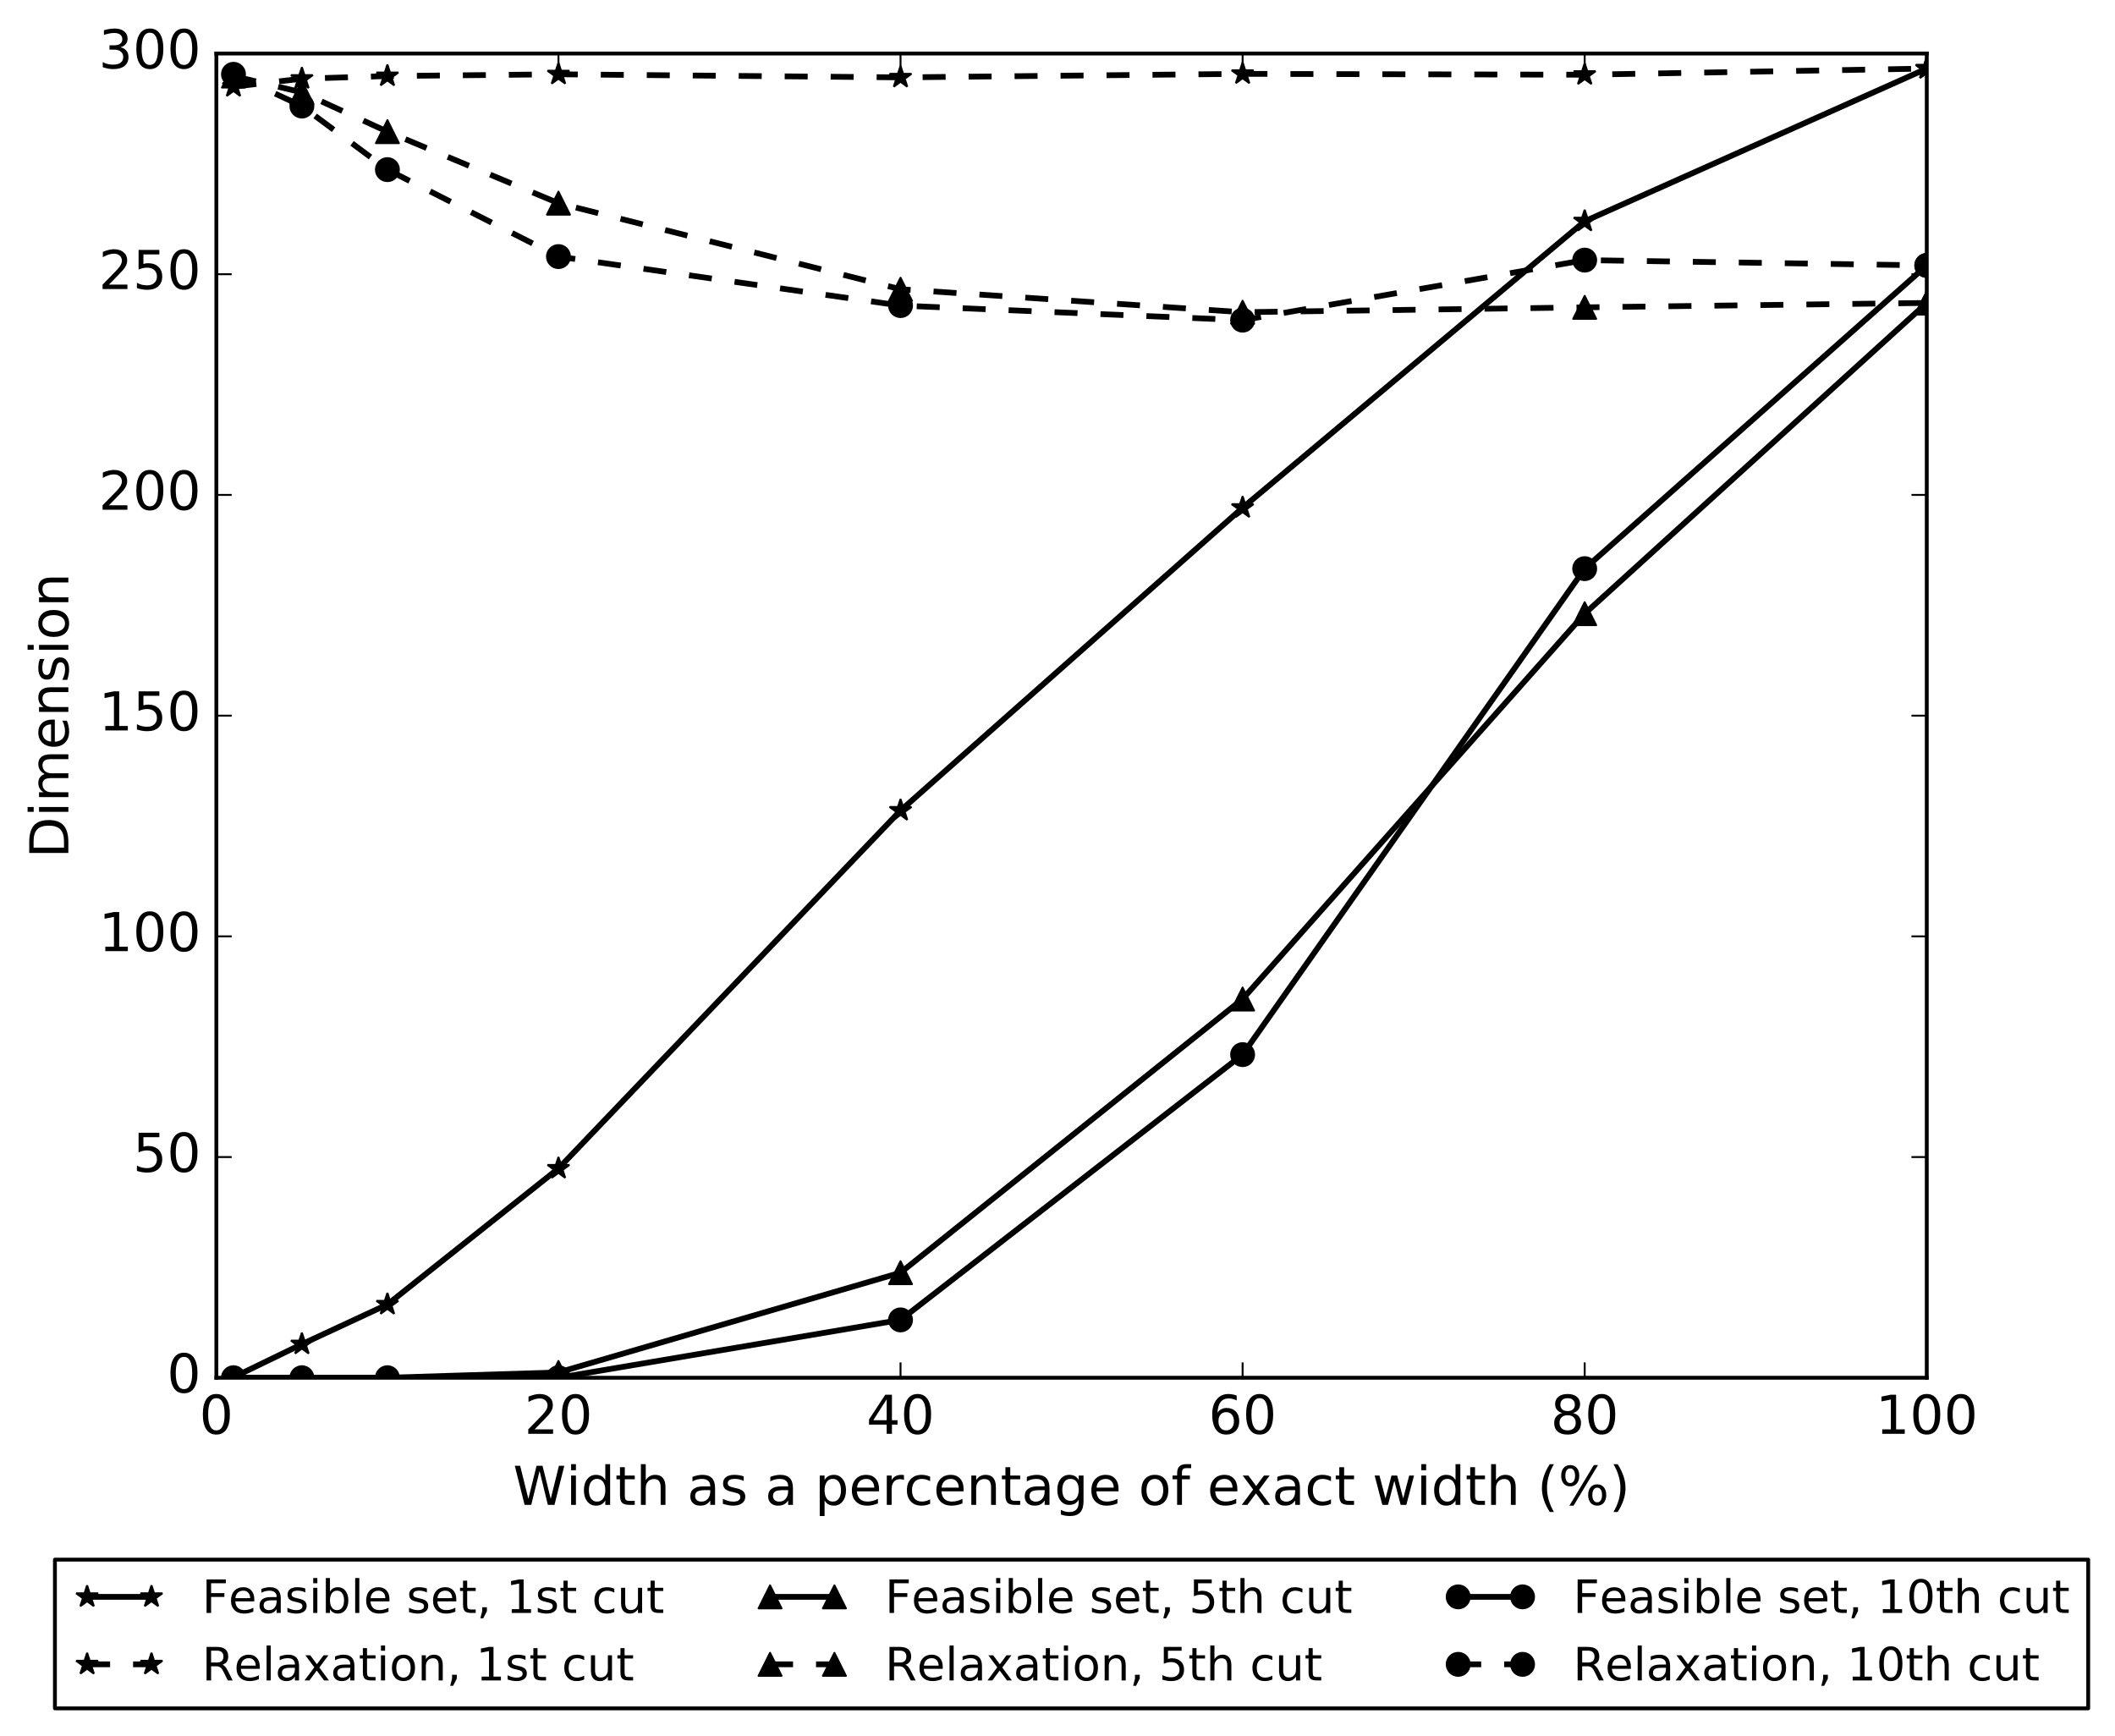 <?xml version="1.0" encoding="utf-8" standalone="no"?>
<!DOCTYPE svg PUBLIC "-//W3C//DTD SVG 1.1//EN"
  "http://www.w3.org/Graphics/SVG/1.1/DTD/svg11.dtd">
<!-- Created with matplotlib (http://matplotlib.org/) -->
<svg height="453pt" version="1.1" viewBox="0 0 552 453" width="552pt" xmlns="http://www.w3.org/2000/svg" xmlns:xlink="http://www.w3.org/1999/xlink">
 <defs>
  <style type="text/css">
*{stroke-linecap:butt;stroke-linejoin:round;stroke-miterlimit:100000;}
  </style>
 </defs>
 <g id="figure_1">
  <g id="patch_1">
   <path d="M 0 453.097 
L 552.259 453.097 
L 552.259 -0 
L 0 -0 
z
" style="fill:#ffffff;"/>
  </g>
  <g id="axes_1">
   <g id="patch_2">
    <path d="M 56.472 359.575 
L 502.872 359.575 
L 502.872 13.975 
L 56.472 13.975 
z
" style="fill:#ffffff;"/>
   </g>
   <g id="line2d_1">
    <path clip-path="url(#pe52845855a)" d="M 60.936 359.459 
L 78.792 350.819 
L 101.112 340.451 
L 145.752 304.97 
L 235.032 211.543 
L 324.312 132.515 
L 413.592 57.751 
L 502.872 17.891 
" style="fill:none;stroke:#000000;stroke-linecap:round;stroke-width:1.5;"/>
    <defs>
     <path d="M 0 -3 
L -0.674 -0.927 
L -2.853 -0.927 
L -1.09 0.354 
L -1.763 2.427 
L -0 1.146 
L 1.763 2.427 
L 1.09 0.354 
L 2.853 -0.927 
L 0.674 -0.927 
z
" id="mef034a9968" style="stroke:#000000;stroke-linejoin:bevel;stroke-width:0.5;"/>
    </defs>
    <g clip-path="url(#pe52845855a)">
     <use style="stroke:#000000;stroke-linejoin:bevel;stroke-width:0.5;" x="60.936" xlink:href="#mef034a9968" y="359.459"/>
     <use style="stroke:#000000;stroke-linejoin:bevel;stroke-width:0.5;" x="78.792" xlink:href="#mef034a9968" y="350.819"/>
     <use style="stroke:#000000;stroke-linejoin:bevel;stroke-width:0.5;" x="101.112" xlink:href="#mef034a9968" y="340.451"/>
     <use style="stroke:#000000;stroke-linejoin:bevel;stroke-width:0.5;" x="145.752" xlink:href="#mef034a9968" y="304.97"/>
     <use style="stroke:#000000;stroke-linejoin:bevel;stroke-width:0.5;" x="235.032" xlink:href="#mef034a9968" y="211.543"/>
     <use style="stroke:#000000;stroke-linejoin:bevel;stroke-width:0.5;" x="324.312" xlink:href="#mef034a9968" y="132.515"/>
     <use style="stroke:#000000;stroke-linejoin:bevel;stroke-width:0.5;" x="413.592" xlink:href="#mef034a9968" y="57.751"/>
     <use style="stroke:#000000;stroke-linejoin:bevel;stroke-width:0.5;" x="502.872" xlink:href="#mef034a9968" y="17.891"/>
    </g>
   </g>
   <g id="line2d_2">
    <path clip-path="url(#pe52845855a)" d="M 60.936 22.615 
L 78.792 20.541 
L 101.112 19.85 
L 145.752 19.389 
L 235.032 20.195 
L 324.312 19.274 
L 413.592 19.504 
L 502.872 17.891 
" style="fill:none;stroke:#000000;stroke-dasharray:6,6;stroke-dashoffset:0.0;stroke-width:1.5;"/>
    <g clip-path="url(#pe52845855a)">
     <use style="stroke:#000000;stroke-linejoin:bevel;stroke-width:0.5;" x="60.936" xlink:href="#mef034a9968" y="22.615"/>
     <use style="stroke:#000000;stroke-linejoin:bevel;stroke-width:0.5;" x="78.792" xlink:href="#mef034a9968" y="20.541"/>
     <use style="stroke:#000000;stroke-linejoin:bevel;stroke-width:0.5;" x="101.112" xlink:href="#mef034a9968" y="19.85"/>
     <use style="stroke:#000000;stroke-linejoin:bevel;stroke-width:0.5;" x="145.752" xlink:href="#mef034a9968" y="19.389"/>
     <use style="stroke:#000000;stroke-linejoin:bevel;stroke-width:0.5;" x="235.032" xlink:href="#mef034a9968" y="20.195"/>
     <use style="stroke:#000000;stroke-linejoin:bevel;stroke-width:0.5;" x="324.312" xlink:href="#mef034a9968" y="19.274"/>
     <use style="stroke:#000000;stroke-linejoin:bevel;stroke-width:0.5;" x="413.592" xlink:href="#mef034a9968" y="19.504"/>
     <use style="stroke:#000000;stroke-linejoin:bevel;stroke-width:0.5;" x="502.872" xlink:href="#mef034a9968" y="17.891"/>
    </g>
   </g>
   <g id="line2d_3">
    <path clip-path="url(#pe52845855a)" d="M 60.936 359.575 
L 78.792 359.575 
L 101.112 359.575 
L 145.752 358.192 
L 235.032 332.157 
L 324.312 260.733 
L 413.592 160.163 
L 502.872 79.063 
" style="fill:none;stroke:#000000;stroke-linecap:round;stroke-width:1.5;"/>
    <defs>
     <path d="M 0 -3 
L -3 3 
L 3 3 
z
" id="ma0a9ae5c9a" style="stroke:#000000;stroke-linejoin:miter;stroke-width:0.5;"/>
    </defs>
    <g clip-path="url(#pe52845855a)">
     <use style="stroke:#000000;stroke-linejoin:miter;stroke-width:0.5;" x="60.936" xlink:href="#ma0a9ae5c9a" y="359.575"/>
     <use style="stroke:#000000;stroke-linejoin:miter;stroke-width:0.5;" x="78.792" xlink:href="#ma0a9ae5c9a" y="359.575"/>
     <use style="stroke:#000000;stroke-linejoin:miter;stroke-width:0.5;" x="101.112" xlink:href="#ma0a9ae5c9a" y="359.575"/>
     <use style="stroke:#000000;stroke-linejoin:miter;stroke-width:0.5;" x="145.752" xlink:href="#ma0a9ae5c9a" y="358.192"/>
     <use style="stroke:#000000;stroke-linejoin:miter;stroke-width:0.5;" x="235.032" xlink:href="#ma0a9ae5c9a" y="332.157"/>
     <use style="stroke:#000000;stroke-linejoin:miter;stroke-width:0.5;" x="324.312" xlink:href="#ma0a9ae5c9a" y="260.733"/>
     <use style="stroke:#000000;stroke-linejoin:miter;stroke-width:0.5;" x="413.592" xlink:href="#ma0a9ae5c9a" y="160.163"/>
     <use style="stroke:#000000;stroke-linejoin:miter;stroke-width:0.5;" x="502.872" xlink:href="#ma0a9ae5c9a" y="79.063"/>
    </g>
   </g>
   <g id="line2d_4">
    <path clip-path="url(#pe52845855a)" d="M 60.936 19.85 
L 78.792 24.112 
L 101.112 34.365 
L 145.752 53.027 
L 235.032 75.491 
L 324.312 81.482 
L 413.592 80.215 
L 502.872 79.063 
" style="fill:none;stroke:#000000;stroke-dasharray:6,6;stroke-dashoffset:0.0;stroke-width:1.5;"/>
    <g clip-path="url(#pe52845855a)">
     <use style="stroke:#000000;stroke-linejoin:miter;stroke-width:0.5;" x="60.936" xlink:href="#ma0a9ae5c9a" y="19.85"/>
     <use style="stroke:#000000;stroke-linejoin:miter;stroke-width:0.5;" x="78.792" xlink:href="#ma0a9ae5c9a" y="24.112"/>
     <use style="stroke:#000000;stroke-linejoin:miter;stroke-width:0.5;" x="101.112" xlink:href="#ma0a9ae5c9a" y="34.365"/>
     <use style="stroke:#000000;stroke-linejoin:miter;stroke-width:0.5;" x="145.752" xlink:href="#ma0a9ae5c9a" y="53.027"/>
     <use style="stroke:#000000;stroke-linejoin:miter;stroke-width:0.5;" x="235.032" xlink:href="#ma0a9ae5c9a" y="75.491"/>
     <use style="stroke:#000000;stroke-linejoin:miter;stroke-width:0.5;" x="324.312" xlink:href="#ma0a9ae5c9a" y="81.482"/>
     <use style="stroke:#000000;stroke-linejoin:miter;stroke-width:0.5;" x="413.592" xlink:href="#ma0a9ae5c9a" y="80.215"/>
     <use style="stroke:#000000;stroke-linejoin:miter;stroke-width:0.5;" x="502.872" xlink:href="#ma0a9ae5c9a" y="79.063"/>
    </g>
   </g>
   <g id="line2d_5">
    <path clip-path="url(#pe52845855a)" d="M 60.936 359.575 
L 78.792 359.575 
L 101.112 359.575 
L 145.752 359.575 
L 235.032 344.483 
L 324.312 275.248 
L 413.592 148.413 
L 502.872 69.271 
" style="fill:none;stroke:#000000;stroke-linecap:round;stroke-width:1.5;"/>
    <defs>
     <path d="M 0 3 
C 0.796 3 1.559 2.684 2.121 2.121 
C 2.684 1.559 3 0.796 3 0 
C 3 -0.796 2.684 -1.559 2.121 -2.121 
C 1.559 -2.684 0.796 -3 0 -3 
C -0.796 -3 -1.559 -2.684 -2.121 -2.121 
C -2.684 -1.559 -3 -0.796 -3 0 
C -3 0.796 -2.684 1.559 -2.121 2.121 
C -1.559 2.684 -0.796 3 0 3 
z
" id="m8a1b9ef355" style="stroke:#000000;stroke-width:0.5;"/>
    </defs>
    <g clip-path="url(#pe52845855a)">
     <use style="stroke:#000000;stroke-width:0.5;" x="60.936" xlink:href="#m8a1b9ef355" y="359.575"/>
     <use style="stroke:#000000;stroke-width:0.5;" x="78.792" xlink:href="#m8a1b9ef355" y="359.575"/>
     <use style="stroke:#000000;stroke-width:0.5;" x="101.112" xlink:href="#m8a1b9ef355" y="359.575"/>
     <use style="stroke:#000000;stroke-width:0.5;" x="145.752" xlink:href="#m8a1b9ef355" y="359.575"/>
     <use style="stroke:#000000;stroke-width:0.5;" x="235.032" xlink:href="#m8a1b9ef355" y="344.483"/>
     <use style="stroke:#000000;stroke-width:0.5;" x="324.312" xlink:href="#m8a1b9ef355" y="275.248"/>
     <use style="stroke:#000000;stroke-width:0.5;" x="413.592" xlink:href="#m8a1b9ef355" y="148.413"/>
     <use style="stroke:#000000;stroke-width:0.5;" x="502.872" xlink:href="#m8a1b9ef355" y="69.271"/>
    </g>
   </g>
   <g id="line2d_6">
    <path clip-path="url(#pe52845855a)" d="M 60.936 19.389 
L 78.792 27.683 
L 101.112 44.272 
L 145.752 66.967 
L 235.032 79.754 
L 324.312 83.555 
L 413.592 67.888 
L 502.872 69.271 
" style="fill:none;stroke:#000000;stroke-dasharray:6,6;stroke-dashoffset:0.0;stroke-width:1.5;"/>
    <g clip-path="url(#pe52845855a)">
     <use style="stroke:#000000;stroke-width:0.5;" x="60.936" xlink:href="#m8a1b9ef355" y="19.389"/>
     <use style="stroke:#000000;stroke-width:0.5;" x="78.792" xlink:href="#m8a1b9ef355" y="27.683"/>
     <use style="stroke:#000000;stroke-width:0.5;" x="101.112" xlink:href="#m8a1b9ef355" y="44.272"/>
     <use style="stroke:#000000;stroke-width:0.5;" x="145.752" xlink:href="#m8a1b9ef355" y="66.967"/>
     <use style="stroke:#000000;stroke-width:0.5;" x="235.032" xlink:href="#m8a1b9ef355" y="79.754"/>
     <use style="stroke:#000000;stroke-width:0.5;" x="324.312" xlink:href="#m8a1b9ef355" y="83.555"/>
     <use style="stroke:#000000;stroke-width:0.5;" x="413.592" xlink:href="#m8a1b9ef355" y="67.888"/>
     <use style="stroke:#000000;stroke-width:0.5;" x="502.872" xlink:href="#m8a1b9ef355" y="69.271"/>
    </g>
   </g>
   <g id="patch_3">
    <path d="M 56.472 13.975 
L 502.872 13.975 
" style="fill:none;stroke:#000000;stroke-linecap:square;stroke-linejoin:miter;"/>
   </g>
   <g id="patch_4">
    <path d="M 502.872 359.575 
L 502.872 13.975 
" style="fill:none;stroke:#000000;stroke-linecap:square;stroke-linejoin:miter;"/>
   </g>
   <g id="patch_5">
    <path d="M 56.472 359.575 
L 502.872 359.575 
" style="fill:none;stroke:#000000;stroke-linecap:square;stroke-linejoin:miter;"/>
   </g>
   <g id="patch_6">
    <path d="M 56.472 359.575 
L 56.472 13.975 
" style="fill:none;stroke:#000000;stroke-linecap:square;stroke-linejoin:miter;"/>
   </g>
   <g id="matplotlib.axis_1">
    <g id="xtick_1">
     <g id="line2d_7">
      <defs>
       <path d="M 0 0 
L 0 -4 
" id="m463378420c" style="stroke:#000000;stroke-width:0.5;"/>
      </defs>
      <g>
       <use style="stroke:#000000;stroke-width:0.5;" x="56.472" xlink:href="#m463378420c" y="359.575"/>
      </g>
     </g>
     <g id="line2d_8">
      <defs>
       <path d="M 0 0 
L 0 4 
" id="m224bbdd652" style="stroke:#000000;stroke-width:0.5;"/>
      </defs>
      <g>
       <use style="stroke:#000000;stroke-width:0.5;" x="56.472" xlink:href="#m224bbdd652" y="13.975"/>
      </g>
     </g>
     <g id="text_1">
      <!-- 0 -->
      <defs>
       <path d="M 31.781 66.406 
Q 24.172 66.406 20.328 58.906 
Q 16.5 51.422 16.5 36.375 
Q 16.5 21.391 20.328 13.891 
Q 24.172 6.391 31.781 6.391 
Q 39.453 6.391 43.281 13.891 
Q 47.125 21.391 47.125 36.375 
Q 47.125 51.422 43.281 58.906 
Q 39.453 66.406 31.781 66.406 
M 31.781 74.219 
Q 44.047 74.219 50.516 64.516 
Q 56.984 54.828 56.984 36.375 
Q 56.984 17.969 50.516 8.266 
Q 44.047 -1.422 31.781 -1.422 
Q 19.531 -1.422 13.062 8.266 
Q 6.594 17.969 6.594 36.375 
Q 6.594 54.828 13.062 64.516 
Q 19.531 74.219 31.781 74.219 
" id="BitstreamVeraSans-Roman-30"/>
      </defs>
      <g transform="translate(52.018 374.212)scale(0.14 -0.14)">
       <use xlink:href="#BitstreamVeraSans-Roman-30"/>
      </g>
     </g>
    </g>
    <g id="xtick_2">
     <g id="line2d_9">
      <g>
       <use style="stroke:#000000;stroke-width:0.5;" x="145.752" xlink:href="#m463378420c" y="359.575"/>
      </g>
     </g>
     <g id="line2d_10">
      <g>
       <use style="stroke:#000000;stroke-width:0.5;" x="145.752" xlink:href="#m224bbdd652" y="13.975"/>
      </g>
     </g>
     <g id="text_2">
      <!-- 20 -->
      <defs>
       <path d="M 19.188 8.297 
L 53.609 8.297 
L 53.609 0 
L 7.328 0 
L 7.328 8.297 
Q 12.938 14.109 22.625 23.891 
Q 32.328 33.688 34.812 36.531 
Q 39.547 41.844 41.422 45.531 
Q 43.312 49.219 43.312 52.781 
Q 43.312 58.594 39.234 62.25 
Q 35.156 65.922 28.609 65.922 
Q 23.969 65.922 18.812 64.312 
Q 13.672 62.703 7.812 59.422 
L 7.812 69.391 
Q 13.766 71.781 18.938 73 
Q 24.125 74.219 28.422 74.219 
Q 39.75 74.219 46.484 68.547 
Q 53.219 62.891 53.219 53.422 
Q 53.219 48.922 51.531 44.891 
Q 49.859 40.875 45.406 35.406 
Q 44.188 33.984 37.641 27.219 
Q 31.109 20.453 19.188 8.297 
" id="BitstreamVeraSans-Roman-32"/>
      </defs>
      <g transform="translate(136.844 374.212)scale(0.14 -0.14)">
       <use xlink:href="#BitstreamVeraSans-Roman-32"/>
       <use x="63.623" xlink:href="#BitstreamVeraSans-Roman-30"/>
      </g>
     </g>
    </g>
    <g id="xtick_3">
     <g id="line2d_11">
      <g>
       <use style="stroke:#000000;stroke-width:0.5;" x="235.032" xlink:href="#m463378420c" y="359.575"/>
      </g>
     </g>
     <g id="line2d_12">
      <g>
       <use style="stroke:#000000;stroke-width:0.5;" x="235.032" xlink:href="#m224bbdd652" y="13.975"/>
      </g>
     </g>
     <g id="text_3">
      <!-- 40 -->
      <defs>
       <path d="M 37.797 64.312 
L 12.891 25.391 
L 37.797 25.391 
z
M 35.203 72.906 
L 47.609 72.906 
L 47.609 25.391 
L 58.016 25.391 
L 58.016 17.188 
L 47.609 17.188 
L 47.609 0 
L 37.797 0 
L 37.797 17.188 
L 4.891 17.188 
L 4.891 26.703 
z
" id="BitstreamVeraSans-Roman-34"/>
      </defs>
      <g transform="translate(226.124 374.212)scale(0.14 -0.14)">
       <use xlink:href="#BitstreamVeraSans-Roman-34"/>
       <use x="63.623" xlink:href="#BitstreamVeraSans-Roman-30"/>
      </g>
     </g>
    </g>
    <g id="xtick_4">
     <g id="line2d_13">
      <g>
       <use style="stroke:#000000;stroke-width:0.5;" x="324.312" xlink:href="#m463378420c" y="359.575"/>
      </g>
     </g>
     <g id="line2d_14">
      <g>
       <use style="stroke:#000000;stroke-width:0.5;" x="324.312" xlink:href="#m224bbdd652" y="13.975"/>
      </g>
     </g>
     <g id="text_4">
      <!-- 60 -->
      <defs>
       <path d="M 33.016 40.375 
Q 26.375 40.375 22.484 35.828 
Q 18.609 31.297 18.609 23.391 
Q 18.609 15.531 22.484 10.953 
Q 26.375 6.391 33.016 6.391 
Q 39.656 6.391 43.531 10.953 
Q 47.406 15.531 47.406 23.391 
Q 47.406 31.297 43.531 35.828 
Q 39.656 40.375 33.016 40.375 
M 52.594 71.297 
L 52.594 62.312 
Q 48.875 64.062 45.094 64.984 
Q 41.312 65.922 37.594 65.922 
Q 27.828 65.922 22.672 59.328 
Q 17.531 52.734 16.797 39.406 
Q 19.672 43.656 24.016 45.922 
Q 28.375 48.188 33.594 48.188 
Q 44.578 48.188 50.953 41.516 
Q 57.328 34.859 57.328 23.391 
Q 57.328 12.156 50.688 5.359 
Q 44.047 -1.422 33.016 -1.422 
Q 20.359 -1.422 13.672 8.266 
Q 6.984 17.969 6.984 36.375 
Q 6.984 53.656 15.188 63.938 
Q 23.391 74.219 37.203 74.219 
Q 40.922 74.219 44.703 73.484 
Q 48.484 72.75 52.594 71.297 
" id="BitstreamVeraSans-Roman-36"/>
      </defs>
      <g transform="translate(315.404 374.212)scale(0.14 -0.14)">
       <use xlink:href="#BitstreamVeraSans-Roman-36"/>
       <use x="63.623" xlink:href="#BitstreamVeraSans-Roman-30"/>
      </g>
     </g>
    </g>
    <g id="xtick_5">
     <g id="line2d_15">
      <g>
       <use style="stroke:#000000;stroke-width:0.5;" x="413.592" xlink:href="#m463378420c" y="359.575"/>
      </g>
     </g>
     <g id="line2d_16">
      <g>
       <use style="stroke:#000000;stroke-width:0.5;" x="413.592" xlink:href="#m224bbdd652" y="13.975"/>
      </g>
     </g>
     <g id="text_5">
      <!-- 80 -->
      <defs>
       <path d="M 31.781 34.625 
Q 24.75 34.625 20.719 30.859 
Q 16.703 27.094 16.703 20.516 
Q 16.703 13.922 20.719 10.156 
Q 24.75 6.391 31.781 6.391 
Q 38.812 6.391 42.859 10.172 
Q 46.922 13.969 46.922 20.516 
Q 46.922 27.094 42.891 30.859 
Q 38.875 34.625 31.781 34.625 
M 21.922 38.812 
Q 15.578 40.375 12.031 44.719 
Q 8.5 49.078 8.5 55.328 
Q 8.5 64.062 14.719 69.141 
Q 20.953 74.219 31.781 74.219 
Q 42.672 74.219 48.875 69.141 
Q 55.078 64.062 55.078 55.328 
Q 55.078 49.078 51.531 44.719 
Q 48 40.375 41.703 38.812 
Q 48.828 37.156 52.797 32.312 
Q 56.781 27.484 56.781 20.516 
Q 56.781 9.906 50.312 4.234 
Q 43.844 -1.422 31.781 -1.422 
Q 19.734 -1.422 13.25 4.234 
Q 6.781 9.906 6.781 20.516 
Q 6.781 27.484 10.781 32.312 
Q 14.797 37.156 21.922 38.812 
M 18.312 54.391 
Q 18.312 48.734 21.844 45.562 
Q 25.391 42.391 31.781 42.391 
Q 38.141 42.391 41.719 45.562 
Q 45.312 48.734 45.312 54.391 
Q 45.312 60.062 41.719 63.234 
Q 38.141 66.406 31.781 66.406 
Q 25.391 66.406 21.844 63.234 
Q 18.312 60.062 18.312 54.391 
" id="BitstreamVeraSans-Roman-38"/>
      </defs>
      <g transform="translate(404.684 374.212)scale(0.14 -0.14)">
       <use xlink:href="#BitstreamVeraSans-Roman-38"/>
       <use x="63.623" xlink:href="#BitstreamVeraSans-Roman-30"/>
      </g>
     </g>
    </g>
    <g id="xtick_6">
     <g id="line2d_17">
      <g>
       <use style="stroke:#000000;stroke-width:0.5;" x="502.872" xlink:href="#m463378420c" y="359.575"/>
      </g>
     </g>
     <g id="line2d_18">
      <g>
       <use style="stroke:#000000;stroke-width:0.5;" x="502.872" xlink:href="#m224bbdd652" y="13.975"/>
      </g>
     </g>
     <g id="text_6">
      <!-- 100 -->
      <defs>
       <path d="M 12.406 8.297 
L 28.516 8.297 
L 28.516 63.922 
L 10.984 60.406 
L 10.984 69.391 
L 28.422 72.906 
L 38.281 72.906 
L 38.281 8.297 
L 54.391 8.297 
L 54.391 0 
L 12.406 0 
z
" id="BitstreamVeraSans-Roman-31"/>
      </defs>
      <g transform="translate(489.511 374.212)scale(0.14 -0.14)">
       <use xlink:href="#BitstreamVeraSans-Roman-31"/>
       <use x="63.623" xlink:href="#BitstreamVeraSans-Roman-30"/>
       <use x="127.246" xlink:href="#BitstreamVeraSans-Roman-30"/>
      </g>
     </g>
    </g>
    <g id="text_7">
     <!-- Width as a percentage of exact width (%) -->
     <defs>
      <path id="BitstreamVeraSans-Roman-20"/>
      <path d="M 72.703 32.078 
Q 68.453 32.078 66.031 28.469 
Q 63.625 24.859 63.625 18.406 
Q 63.625 12.062 66.031 8.422 
Q 68.453 4.781 72.703 4.781 
Q 76.859 4.781 79.266 8.422 
Q 81.688 12.062 81.688 18.406 
Q 81.688 24.812 79.266 28.438 
Q 76.859 32.078 72.703 32.078 
M 72.703 38.281 
Q 80.422 38.281 84.953 32.906 
Q 89.5 27.547 89.5 18.406 
Q 89.5 9.281 84.938 3.922 
Q 80.375 -1.422 72.703 -1.422 
Q 64.891 -1.422 60.344 3.922 
Q 55.812 9.281 55.812 18.406 
Q 55.812 27.594 60.375 32.938 
Q 64.938 38.281 72.703 38.281 
M 22.312 68.016 
Q 18.109 68.016 15.688 64.375 
Q 13.281 60.75 13.281 54.391 
Q 13.281 47.953 15.672 44.328 
Q 18.062 40.719 22.312 40.719 
Q 26.562 40.719 28.969 44.328 
Q 31.391 47.953 31.391 54.391 
Q 31.391 60.688 28.953 64.344 
Q 26.516 68.016 22.312 68.016 
M 66.406 74.219 
L 74.219 74.219 
L 28.609 -1.422 
L 20.797 -1.422 
z
M 22.312 74.219 
Q 30.031 74.219 34.609 68.875 
Q 39.203 63.531 39.203 54.391 
Q 39.203 45.172 34.641 39.844 
Q 30.078 34.516 22.312 34.516 
Q 14.547 34.516 10.031 39.859 
Q 5.516 45.219 5.516 54.391 
Q 5.516 63.484 10.047 68.844 
Q 14.594 74.219 22.312 74.219 
" id="BitstreamVeraSans-Roman-25"/>
      <path d="M 54.891 54.688 
L 35.109 28.078 
L 55.906 0 
L 45.312 0 
L 29.391 21.484 
L 13.484 0 
L 2.875 0 
L 24.125 28.609 
L 4.688 54.688 
L 15.281 54.688 
L 29.781 35.203 
L 44.281 54.688 
z
" id="BitstreamVeraSans-Roman-78"/>
      <path d="M 54.891 33.016 
L 54.891 0 
L 45.906 0 
L 45.906 32.719 
Q 45.906 40.484 42.875 44.328 
Q 39.844 48.188 33.797 48.188 
Q 26.516 48.188 22.312 43.547 
Q 18.109 38.922 18.109 30.906 
L 18.109 0 
L 9.078 0 
L 9.078 54.688 
L 18.109 54.688 
L 18.109 46.188 
Q 21.344 51.125 25.703 53.562 
Q 30.078 56 35.797 56 
Q 45.219 56 50.047 50.172 
Q 54.891 44.344 54.891 33.016 
" id="BitstreamVeraSans-Roman-6e"/>
      <path d="M 41.109 46.297 
Q 39.594 47.172 37.812 47.578 
Q 36.031 48 33.891 48 
Q 26.266 48 22.188 43.047 
Q 18.109 38.094 18.109 28.812 
L 18.109 0 
L 9.078 0 
L 9.078 54.688 
L 18.109 54.688 
L 18.109 46.188 
Q 20.953 51.172 25.484 53.578 
Q 30.031 56 36.531 56 
Q 37.453 56 38.578 55.875 
Q 39.703 55.766 41.062 55.516 
z
" id="BitstreamVeraSans-Roman-72"/>
      <path d="M 30.609 48.391 
Q 23.391 48.391 19.188 42.75 
Q 14.984 37.109 14.984 27.297 
Q 14.984 17.484 19.156 11.844 
Q 23.344 6.203 30.609 6.203 
Q 37.797 6.203 41.984 11.859 
Q 46.188 17.531 46.188 27.297 
Q 46.188 37.016 41.984 42.703 
Q 37.797 48.391 30.609 48.391 
M 30.609 56 
Q 42.328 56 49.016 48.375 
Q 55.719 40.766 55.719 27.297 
Q 55.719 13.875 49.016 6.219 
Q 42.328 -1.422 30.609 -1.422 
Q 18.844 -1.422 12.172 6.219 
Q 5.516 13.875 5.516 27.297 
Q 5.516 40.766 12.172 48.375 
Q 18.844 56 30.609 56 
" id="BitstreamVeraSans-Roman-6f"/>
      <path d="M 31 75.875 
Q 24.469 64.656 21.281 53.656 
Q 18.109 42.672 18.109 31.391 
Q 18.109 20.125 21.312 9.062 
Q 24.516 -2 31 -13.188 
L 23.188 -13.188 
Q 15.875 -1.703 12.234 9.375 
Q 8.594 20.453 8.594 31.391 
Q 8.594 42.281 12.203 53.312 
Q 15.828 64.359 23.188 75.875 
z
" id="BitstreamVeraSans-Roman-28"/>
      <path d="M 4.203 54.688 
L 13.188 54.688 
L 24.422 12.016 
L 35.594 54.688 
L 46.188 54.688 
L 57.422 12.016 
L 68.609 54.688 
L 77.594 54.688 
L 63.281 0 
L 52.688 0 
L 40.922 44.828 
L 29.109 0 
L 18.5 0 
z
" id="BitstreamVeraSans-Roman-77"/>
      <path d="M 8.016 75.875 
L 15.828 75.875 
Q 23.141 64.359 26.781 53.312 
Q 30.422 42.281 30.422 31.391 
Q 30.422 20.453 26.781 9.375 
Q 23.141 -1.703 15.828 -13.188 
L 8.016 -13.188 
Q 14.5 -2 17.703 9.062 
Q 20.906 20.125 20.906 31.391 
Q 20.906 42.672 17.703 53.656 
Q 14.5 64.656 8.016 75.875 
" id="BitstreamVeraSans-Roman-29"/>
      <path d="M 45.406 27.984 
Q 45.406 37.75 41.375 43.109 
Q 37.359 48.484 30.078 48.484 
Q 22.859 48.484 18.828 43.109 
Q 14.797 37.75 14.797 27.984 
Q 14.797 18.266 18.828 12.891 
Q 22.859 7.516 30.078 7.516 
Q 37.359 7.516 41.375 12.891 
Q 45.406 18.266 45.406 27.984 
M 54.391 6.781 
Q 54.391 -7.172 48.188 -13.984 
Q 42 -20.797 29.203 -20.797 
Q 24.469 -20.797 20.266 -20.094 
Q 16.062 -19.391 12.109 -17.922 
L 12.109 -9.188 
Q 16.062 -11.328 19.922 -12.344 
Q 23.781 -13.375 27.781 -13.375 
Q 36.625 -13.375 41.016 -8.766 
Q 45.406 -4.156 45.406 5.172 
L 45.406 9.625 
Q 42.625 4.781 38.281 2.391 
Q 33.938 0 27.875 0 
Q 17.828 0 11.672 7.656 
Q 5.516 15.328 5.516 27.984 
Q 5.516 40.672 11.672 48.328 
Q 17.828 56 27.875 56 
Q 33.938 56 38.281 53.609 
Q 42.625 51.219 45.406 46.391 
L 45.406 54.688 
L 54.391 54.688 
z
" id="BitstreamVeraSans-Roman-67"/>
      <path d="M 9.422 54.688 
L 18.406 54.688 
L 18.406 0 
L 9.422 0 
z
M 9.422 75.984 
L 18.406 75.984 
L 18.406 64.594 
L 9.422 64.594 
z
" id="BitstreamVeraSans-Roman-69"/>
      <path d="M 54.891 33.016 
L 54.891 0 
L 45.906 0 
L 45.906 32.719 
Q 45.906 40.484 42.875 44.328 
Q 39.844 48.188 33.797 48.188 
Q 26.516 48.188 22.312 43.547 
Q 18.109 38.922 18.109 30.906 
L 18.109 0 
L 9.078 0 
L 9.078 75.984 
L 18.109 75.984 
L 18.109 46.188 
Q 21.344 51.125 25.703 53.562 
Q 30.078 56 35.797 56 
Q 45.219 56 50.047 50.172 
Q 54.891 44.344 54.891 33.016 
" id="BitstreamVeraSans-Roman-68"/>
      <path d="M 48.781 52.594 
L 48.781 44.188 
Q 44.969 46.297 41.141 47.344 
Q 37.312 48.391 33.406 48.391 
Q 24.656 48.391 19.812 42.844 
Q 14.984 37.312 14.984 27.297 
Q 14.984 17.281 19.812 11.734 
Q 24.656 6.203 33.406 6.203 
Q 37.312 6.203 41.141 7.25 
Q 44.969 8.297 48.781 10.406 
L 48.781 2.094 
Q 45.016 0.344 40.984 -0.531 
Q 36.969 -1.422 32.422 -1.422 
Q 20.062 -1.422 12.781 6.344 
Q 5.516 14.109 5.516 27.297 
Q 5.516 40.672 12.859 48.328 
Q 20.219 56 33.016 56 
Q 37.156 56 41.109 55.141 
Q 45.062 54.297 48.781 52.594 
" id="BitstreamVeraSans-Roman-63"/>
      <path d="M 3.328 72.906 
L 13.281 72.906 
L 28.609 11.281 
L 43.891 72.906 
L 54.984 72.906 
L 70.312 11.281 
L 85.594 72.906 
L 95.609 72.906 
L 77.297 0 
L 64.891 0 
L 49.516 63.281 
L 33.984 0 
L 21.578 0 
z
" id="BitstreamVeraSans-Roman-57"/>
      <path d="M 56.203 29.594 
L 56.203 25.203 
L 14.891 25.203 
Q 15.484 15.922 20.484 11.062 
Q 25.484 6.203 34.422 6.203 
Q 39.594 6.203 44.453 7.469 
Q 49.312 8.734 54.109 11.281 
L 54.109 2.781 
Q 49.266 0.734 44.188 -0.344 
Q 39.109 -1.422 33.891 -1.422 
Q 20.797 -1.422 13.156 6.188 
Q 5.516 13.812 5.516 26.812 
Q 5.516 40.234 12.766 48.109 
Q 20.016 56 32.328 56 
Q 43.359 56 49.781 48.891 
Q 56.203 41.797 56.203 29.594 
M 47.219 32.234 
Q 47.125 39.594 43.094 43.984 
Q 39.062 48.391 32.422 48.391 
Q 24.906 48.391 20.391 44.141 
Q 15.875 39.891 15.188 32.172 
z
" id="BitstreamVeraSans-Roman-65"/>
      <path d="M 45.406 46.391 
L 45.406 75.984 
L 54.391 75.984 
L 54.391 0 
L 45.406 0 
L 45.406 8.203 
Q 42.578 3.328 38.25 0.953 
Q 33.938 -1.422 27.875 -1.422 
Q 17.969 -1.422 11.734 6.484 
Q 5.516 14.406 5.516 27.297 
Q 5.516 40.188 11.734 48.094 
Q 17.969 56 27.875 56 
Q 33.938 56 38.25 53.625 
Q 42.578 51.266 45.406 46.391 
M 14.797 27.297 
Q 14.797 17.391 18.875 11.75 
Q 22.953 6.109 30.078 6.109 
Q 37.203 6.109 41.297 11.75 
Q 45.406 17.391 45.406 27.297 
Q 45.406 37.203 41.297 42.844 
Q 37.203 48.484 30.078 48.484 
Q 22.953 48.484 18.875 42.844 
Q 14.797 37.203 14.797 27.297 
" id="BitstreamVeraSans-Roman-64"/>
      <path d="M 18.312 70.219 
L 18.312 54.688 
L 36.812 54.688 
L 36.812 47.703 
L 18.312 47.703 
L 18.312 18.016 
Q 18.312 11.328 20.141 9.422 
Q 21.969 7.516 27.594 7.516 
L 36.812 7.516 
L 36.812 0 
L 27.594 0 
Q 17.188 0 13.234 3.875 
Q 9.281 7.766 9.281 18.016 
L 9.281 47.703 
L 2.688 47.703 
L 2.688 54.688 
L 9.281 54.688 
L 9.281 70.219 
z
" id="BitstreamVeraSans-Roman-74"/>
      <path d="M 37.109 75.984 
L 37.109 68.5 
L 28.516 68.5 
Q 23.688 68.5 21.797 66.547 
Q 19.922 64.594 19.922 59.516 
L 19.922 54.688 
L 34.719 54.688 
L 34.719 47.703 
L 19.922 47.703 
L 19.922 0 
L 10.891 0 
L 10.891 47.703 
L 2.297 47.703 
L 2.297 54.688 
L 10.891 54.688 
L 10.891 58.5 
Q 10.891 67.625 15.141 71.797 
Q 19.391 75.984 28.609 75.984 
z
" id="BitstreamVeraSans-Roman-66"/>
      <path d="M 34.281 27.484 
Q 23.391 27.484 19.188 25 
Q 14.984 22.516 14.984 16.5 
Q 14.984 11.719 18.141 8.906 
Q 21.297 6.109 26.703 6.109 
Q 34.188 6.109 38.703 11.406 
Q 43.219 16.703 43.219 25.484 
L 43.219 27.484 
z
M 52.203 31.203 
L 52.203 0 
L 43.219 0 
L 43.219 8.297 
Q 40.141 3.328 35.547 0.953 
Q 30.953 -1.422 24.312 -1.422 
Q 15.922 -1.422 10.953 3.297 
Q 6 8.016 6 15.922 
Q 6 25.141 12.172 29.828 
Q 18.359 34.516 30.609 34.516 
L 43.219 34.516 
L 43.219 35.406 
Q 43.219 41.609 39.141 45 
Q 35.062 48.391 27.688 48.391 
Q 23 48.391 18.547 47.266 
Q 14.109 46.141 10.016 43.891 
L 10.016 52.203 
Q 14.938 54.109 19.578 55.047 
Q 24.219 56 28.609 56 
Q 40.484 56 46.344 49.844 
Q 52.203 43.703 52.203 31.203 
" id="BitstreamVeraSans-Roman-61"/>
      <path d="M 44.281 53.078 
L 44.281 44.578 
Q 40.484 46.531 36.375 47.5 
Q 32.281 48.484 27.875 48.484 
Q 21.188 48.484 17.844 46.438 
Q 14.5 44.391 14.5 40.281 
Q 14.5 37.156 16.891 35.375 
Q 19.281 33.594 26.516 31.984 
L 29.594 31.297 
Q 39.156 29.25 43.188 25.516 
Q 47.219 21.781 47.219 15.094 
Q 47.219 7.469 41.188 3.016 
Q 35.156 -1.422 24.609 -1.422 
Q 20.219 -1.422 15.453 -0.562 
Q 10.688 0.297 5.422 2 
L 5.422 11.281 
Q 10.406 8.688 15.234 7.391 
Q 20.062 6.109 24.812 6.109 
Q 31.156 6.109 34.562 8.281 
Q 37.984 10.453 37.984 14.406 
Q 37.984 18.062 35.516 20.016 
Q 33.062 21.969 24.703 23.781 
L 21.578 24.516 
Q 13.234 26.266 9.516 29.906 
Q 5.812 33.547 5.812 39.891 
Q 5.812 47.609 11.281 51.797 
Q 16.75 56 26.812 56 
Q 31.781 56 36.172 55.266 
Q 40.578 54.547 44.281 53.078 
" id="BitstreamVeraSans-Roman-73"/>
      <path d="M 18.109 8.203 
L 18.109 -20.797 
L 9.078 -20.797 
L 9.078 54.688 
L 18.109 54.688 
L 18.109 46.391 
Q 20.953 51.266 25.266 53.625 
Q 29.594 56 35.594 56 
Q 45.562 56 51.781 48.094 
Q 58.016 40.188 58.016 27.297 
Q 58.016 14.406 51.781 6.484 
Q 45.562 -1.422 35.594 -1.422 
Q 29.594 -1.422 25.266 0.953 
Q 20.953 3.328 18.109 8.203 
M 48.688 27.297 
Q 48.688 37.203 44.609 42.844 
Q 40.531 48.484 33.406 48.484 
Q 26.266 48.484 22.188 42.844 
Q 18.109 37.203 18.109 27.297 
Q 18.109 17.391 22.188 11.75 
Q 26.266 6.109 33.406 6.109 
Q 40.531 6.109 44.609 11.75 
Q 48.688 17.391 48.688 27.297 
" id="BitstreamVeraSans-Roman-70"/>
     </defs>
     <g transform="translate(133.895 392.762)scale(0.14 -0.14)">
      <use xlink:href="#BitstreamVeraSans-Roman-57"/>
      <use x="98.846" xlink:href="#BitstreamVeraSans-Roman-69"/>
      <use x="126.629" xlink:href="#BitstreamVeraSans-Roman-64"/>
      <use x="190.105" xlink:href="#BitstreamVeraSans-Roman-74"/>
      <use x="229.314" xlink:href="#BitstreamVeraSans-Roman-68"/>
      <use x="292.693" xlink:href="#BitstreamVeraSans-Roman-20"/>
      <use x="324.48" xlink:href="#BitstreamVeraSans-Roman-61"/>
      <use x="385.76" xlink:href="#BitstreamVeraSans-Roman-73"/>
      <use x="437.859" xlink:href="#BitstreamVeraSans-Roman-20"/>
      <use x="469.646" xlink:href="#BitstreamVeraSans-Roman-61"/>
      <use x="530.926" xlink:href="#BitstreamVeraSans-Roman-20"/>
      <use x="562.713" xlink:href="#BitstreamVeraSans-Roman-70"/>
      <use x="626.189" xlink:href="#BitstreamVeraSans-Roman-65"/>
      <use x="687.713" xlink:href="#BitstreamVeraSans-Roman-72"/>
      <use x="728.795" xlink:href="#BitstreamVeraSans-Roman-63"/>
      <use x="783.775" xlink:href="#BitstreamVeraSans-Roman-65"/>
      <use x="845.299" xlink:href="#BitstreamVeraSans-Roman-6e"/>
      <use x="908.678" xlink:href="#BitstreamVeraSans-Roman-74"/>
      <use x="947.887" xlink:href="#BitstreamVeraSans-Roman-61"/>
      <use x="1009.166" xlink:href="#BitstreamVeraSans-Roman-67"/>
      <use x="1072.643" xlink:href="#BitstreamVeraSans-Roman-65"/>
      <use x="1134.166" xlink:href="#BitstreamVeraSans-Roman-20"/>
      <use x="1165.953" xlink:href="#BitstreamVeraSans-Roman-6f"/>
      <use x="1227.135" xlink:href="#BitstreamVeraSans-Roman-66"/>
      <use x="1262.34" xlink:href="#BitstreamVeraSans-Roman-20"/>
      <use x="1294.127" xlink:href="#BitstreamVeraSans-Roman-65"/>
      <use x="1355.635" xlink:href="#BitstreamVeraSans-Roman-78"/>
      <use x="1414.814" xlink:href="#BitstreamVeraSans-Roman-61"/>
      <use x="1476.094" xlink:href="#BitstreamVeraSans-Roman-63"/>
      <use x="1531.074" xlink:href="#BitstreamVeraSans-Roman-74"/>
      <use x="1570.283" xlink:href="#BitstreamVeraSans-Roman-20"/>
      <use x="1602.07" xlink:href="#BitstreamVeraSans-Roman-77"/>
      <use x="1683.857" xlink:href="#BitstreamVeraSans-Roman-69"/>
      <use x="1711.641" xlink:href="#BitstreamVeraSans-Roman-64"/>
      <use x="1775.117" xlink:href="#BitstreamVeraSans-Roman-74"/>
      <use x="1814.326" xlink:href="#BitstreamVeraSans-Roman-68"/>
      <use x="1877.705" xlink:href="#BitstreamVeraSans-Roman-20"/>
      <use x="1909.492" xlink:href="#BitstreamVeraSans-Roman-28"/>
      <use x="1948.506" xlink:href="#BitstreamVeraSans-Roman-25"/>
      <use x="2043.525" xlink:href="#BitstreamVeraSans-Roman-29"/>
     </g>
    </g>
   </g>
   <g id="matplotlib.axis_2">
    <g id="ytick_1">
     <g id="line2d_19">
      <defs>
       <path d="M 0 0 
L 4 0 
" id="m253aad58c4" style="stroke:#000000;stroke-width:0.5;"/>
      </defs>
      <g>
       <use style="stroke:#000000;stroke-width:0.5;" x="56.472" xlink:href="#m253aad58c4" y="359.575"/>
      </g>
     </g>
     <g id="line2d_20">
      <defs>
       <path d="M 0 0 
L -4 0 
" id="m38c1b6fcb4" style="stroke:#000000;stroke-width:0.5;"/>
      </defs>
      <g>
       <use style="stroke:#000000;stroke-width:0.5;" x="502.872" xlink:href="#m38c1b6fcb4" y="359.575"/>
      </g>
     </g>
     <g id="text_8">
      <!-- 0 -->
      <g transform="translate(43.564 363.438)scale(0.14 -0.14)">
       <use xlink:href="#BitstreamVeraSans-Roman-30"/>
      </g>
     </g>
    </g>
    <g id="ytick_2">
     <g id="line2d_21">
      <g>
       <use style="stroke:#000000;stroke-width:0.5;" x="56.472" xlink:href="#m253aad58c4" y="301.975"/>
      </g>
     </g>
     <g id="line2d_22">
      <g>
       <use style="stroke:#000000;stroke-width:0.5;" x="502.872" xlink:href="#m38c1b6fcb4" y="301.975"/>
      </g>
     </g>
     <g id="text_9">
      <!-- 50 -->
      <defs>
       <path d="M 10.797 72.906 
L 49.516 72.906 
L 49.516 64.594 
L 19.828 64.594 
L 19.828 46.734 
Q 21.969 47.469 24.109 47.828 
Q 26.266 48.188 28.422 48.188 
Q 40.625 48.188 47.75 41.5 
Q 54.891 34.812 54.891 23.391 
Q 54.891 11.625 47.562 5.094 
Q 40.234 -1.422 26.906 -1.422 
Q 22.312 -1.422 17.547 -0.641 
Q 12.797 0.141 7.719 1.703 
L 7.719 11.625 
Q 12.109 9.234 16.797 8.062 
Q 21.484 6.891 26.703 6.891 
Q 35.156 6.891 40.078 11.328 
Q 45.016 15.766 45.016 23.391 
Q 45.016 31 40.078 35.438 
Q 35.156 39.891 26.703 39.891 
Q 22.75 39.891 18.812 39.016 
Q 14.891 38.141 10.797 36.281 
z
" id="BitstreamVeraSans-Roman-35"/>
      </defs>
      <g transform="translate(34.657 305.838)scale(0.14 -0.14)">
       <use xlink:href="#BitstreamVeraSans-Roman-35"/>
       <use x="63.623" xlink:href="#BitstreamVeraSans-Roman-30"/>
      </g>
     </g>
    </g>
    <g id="ytick_3">
     <g id="line2d_23">
      <g>
       <use style="stroke:#000000;stroke-width:0.5;" x="56.472" xlink:href="#m253aad58c4" y="244.375"/>
      </g>
     </g>
     <g id="line2d_24">
      <g>
       <use style="stroke:#000000;stroke-width:0.5;" x="502.872" xlink:href="#m38c1b6fcb4" y="244.375"/>
      </g>
     </g>
     <g id="text_10">
      <!-- 100 -->
      <g transform="translate(25.749 248.238)scale(0.14 -0.14)">
       <use xlink:href="#BitstreamVeraSans-Roman-31"/>
       <use x="63.623" xlink:href="#BitstreamVeraSans-Roman-30"/>
       <use x="127.246" xlink:href="#BitstreamVeraSans-Roman-30"/>
      </g>
     </g>
    </g>
    <g id="ytick_4">
     <g id="line2d_25">
      <g>
       <use style="stroke:#000000;stroke-width:0.5;" x="56.472" xlink:href="#m253aad58c4" y="186.775"/>
      </g>
     </g>
     <g id="line2d_26">
      <g>
       <use style="stroke:#000000;stroke-width:0.5;" x="502.872" xlink:href="#m38c1b6fcb4" y="186.775"/>
      </g>
     </g>
     <g id="text_11">
      <!-- 150 -->
      <g transform="translate(25.749 190.638)scale(0.14 -0.14)">
       <use xlink:href="#BitstreamVeraSans-Roman-31"/>
       <use x="63.623" xlink:href="#BitstreamVeraSans-Roman-35"/>
       <use x="127.246" xlink:href="#BitstreamVeraSans-Roman-30"/>
      </g>
     </g>
    </g>
    <g id="ytick_5">
     <g id="line2d_27">
      <g>
       <use style="stroke:#000000;stroke-width:0.5;" x="56.472" xlink:href="#m253aad58c4" y="129.175"/>
      </g>
     </g>
     <g id="line2d_28">
      <g>
       <use style="stroke:#000000;stroke-width:0.5;" x="502.872" xlink:href="#m38c1b6fcb4" y="129.175"/>
      </g>
     </g>
     <g id="text_12">
      <!-- 200 -->
      <g transform="translate(25.749 133.038)scale(0.14 -0.14)">
       <use xlink:href="#BitstreamVeraSans-Roman-32"/>
       <use x="63.623" xlink:href="#BitstreamVeraSans-Roman-30"/>
       <use x="127.246" xlink:href="#BitstreamVeraSans-Roman-30"/>
      </g>
     </g>
    </g>
    <g id="ytick_6">
     <g id="line2d_29">
      <g>
       <use style="stroke:#000000;stroke-width:0.5;" x="56.472" xlink:href="#m253aad58c4" y="71.575"/>
      </g>
     </g>
     <g id="line2d_30">
      <g>
       <use style="stroke:#000000;stroke-width:0.5;" x="502.872" xlink:href="#m38c1b6fcb4" y="71.575"/>
      </g>
     </g>
     <g id="text_13">
      <!-- 250 -->
      <g transform="translate(25.749 75.438)scale(0.14 -0.14)">
       <use xlink:href="#BitstreamVeraSans-Roman-32"/>
       <use x="63.623" xlink:href="#BitstreamVeraSans-Roman-35"/>
       <use x="127.246" xlink:href="#BitstreamVeraSans-Roman-30"/>
      </g>
     </g>
    </g>
    <g id="ytick_7">
     <g id="line2d_31">
      <g>
       <use style="stroke:#000000;stroke-width:0.5;" x="56.472" xlink:href="#m253aad58c4" y="13.975"/>
      </g>
     </g>
     <g id="line2d_32">
      <g>
       <use style="stroke:#000000;stroke-width:0.5;" x="502.872" xlink:href="#m38c1b6fcb4" y="13.975"/>
      </g>
     </g>
     <g id="text_14">
      <!-- 300 -->
      <defs>
       <path d="M 40.578 39.312 
Q 47.656 37.797 51.625 33 
Q 55.609 28.219 55.609 21.188 
Q 55.609 10.406 48.188 4.484 
Q 40.766 -1.422 27.094 -1.422 
Q 22.516 -1.422 17.656 -0.516 
Q 12.797 0.391 7.625 2.203 
L 7.625 11.719 
Q 11.719 9.328 16.594 8.109 
Q 21.484 6.891 26.812 6.891 
Q 36.078 6.891 40.938 10.547 
Q 45.797 14.203 45.797 21.188 
Q 45.797 27.641 41.281 31.266 
Q 36.766 34.906 28.719 34.906 
L 20.219 34.906 
L 20.219 43.016 
L 29.109 43.016 
Q 36.375 43.016 40.234 45.922 
Q 44.094 48.828 44.094 54.297 
Q 44.094 59.906 40.109 62.906 
Q 36.141 65.922 28.719 65.922 
Q 24.656 65.922 20.016 65.031 
Q 15.375 64.156 9.812 62.312 
L 9.812 71.094 
Q 15.438 72.656 20.344 73.438 
Q 25.25 74.219 29.594 74.219 
Q 40.828 74.219 47.359 69.109 
Q 53.906 64.016 53.906 55.328 
Q 53.906 49.266 50.438 45.094 
Q 46.969 40.922 40.578 39.312 
" id="BitstreamVeraSans-Roman-33"/>
      </defs>
      <g transform="translate(25.749 17.838)scale(0.14 -0.14)">
       <use xlink:href="#BitstreamVeraSans-Roman-33"/>
       <use x="63.623" xlink:href="#BitstreamVeraSans-Roman-30"/>
       <use x="127.246" xlink:href="#BitstreamVeraSans-Roman-30"/>
      </g>
     </g>
    </g>
    <g id="text_15">
     <!-- Dimension -->
     <defs>
      <path d="M 52 44.188 
Q 55.375 50.25 60.062 53.125 
Q 64.75 56 71.094 56 
Q 79.641 56 84.281 50.016 
Q 88.922 44.047 88.922 33.016 
L 88.922 0 
L 79.891 0 
L 79.891 32.719 
Q 79.891 40.578 77.094 44.375 
Q 74.312 48.188 68.609 48.188 
Q 61.625 48.188 57.562 43.547 
Q 53.516 38.922 53.516 30.906 
L 53.516 0 
L 44.484 0 
L 44.484 32.719 
Q 44.484 40.625 41.703 44.406 
Q 38.922 48.188 33.109 48.188 
Q 26.219 48.188 22.156 43.531 
Q 18.109 38.875 18.109 30.906 
L 18.109 0 
L 9.078 0 
L 9.078 54.688 
L 18.109 54.688 
L 18.109 46.188 
Q 21.188 51.219 25.484 53.609 
Q 29.781 56 35.688 56 
Q 41.656 56 45.828 52.969 
Q 50 49.953 52 44.188 
" id="BitstreamVeraSans-Roman-6d"/>
      <path d="M 19.672 64.797 
L 19.672 8.109 
L 31.594 8.109 
Q 46.688 8.109 53.688 14.938 
Q 60.688 21.781 60.688 36.531 
Q 60.688 51.172 53.688 57.984 
Q 46.688 64.797 31.594 64.797 
z
M 9.812 72.906 
L 30.078 72.906 
Q 51.266 72.906 61.172 64.094 
Q 71.094 55.281 71.094 36.531 
Q 71.094 17.672 61.125 8.828 
Q 51.172 0 30.078 0 
L 9.812 0 
z
" id="BitstreamVeraSans-Roman-44"/>
     </defs>
     <g transform="translate(17.838 223.982)rotate(-90.0)scale(0.14 -0.14)">
      <use xlink:href="#BitstreamVeraSans-Roman-44"/>
      <use x="77.002" xlink:href="#BitstreamVeraSans-Roman-69"/>
      <use x="104.785" xlink:href="#BitstreamVeraSans-Roman-6d"/>
      <use x="202.197" xlink:href="#BitstreamVeraSans-Roman-65"/>
      <use x="263.721" xlink:href="#BitstreamVeraSans-Roman-6e"/>
      <use x="327.1" xlink:href="#BitstreamVeraSans-Roman-73"/>
      <use x="379.199" xlink:href="#BitstreamVeraSans-Roman-69"/>
      <use x="406.982" xlink:href="#BitstreamVeraSans-Roman-6f"/>
      <use x="468.164" xlink:href="#BitstreamVeraSans-Roman-6e"/>
     </g>
    </g>
   </g>
   <g id="legend_1">
    <g id="patch_7">
     <path d="M 14.336 445.874 
L 545.008 445.874 
L 545.008 407.047 
L 14.336 407.047 
z
" style="fill:#ffffff;stroke:#000000;stroke-linejoin:miter;"/>
    </g>
    <g id="line2d_33">
     <path d="M 22.736 416.765 
L 39.536 416.765 
" style="fill:none;stroke:#000000;stroke-linecap:round;stroke-width:1.5;"/>
    </g>
    <g id="line2d_34">
     <g>
      <use style="stroke:#000000;stroke-linejoin:bevel;stroke-width:0.5;" x="22.736" xlink:href="#mef034a9968" y="416.765"/>
      <use style="stroke:#000000;stroke-linejoin:bevel;stroke-width:0.5;" x="39.536" xlink:href="#mef034a9968" y="416.765"/>
     </g>
    </g>
    <g id="text_16">
     <!-- Feasible set, 1st cut -->
     <defs>
      <path d="M 9.812 72.906 
L 51.703 72.906 
L 51.703 64.594 
L 19.672 64.594 
L 19.672 43.109 
L 48.578 43.109 
L 48.578 34.812 
L 19.672 34.812 
L 19.672 0 
L 9.812 0 
z
" id="BitstreamVeraSans-Roman-46"/>
      <path d="M 11.719 12.406 
L 22.016 12.406 
L 22.016 4 
L 14.016 -11.625 
L 7.719 -11.625 
L 11.719 4 
z
" id="BitstreamVeraSans-Roman-2c"/>
      <path d="M 8.5 21.578 
L 8.5 54.688 
L 17.484 54.688 
L 17.484 21.922 
Q 17.484 14.156 20.5 10.266 
Q 23.531 6.391 29.594 6.391 
Q 36.859 6.391 41.078 11.031 
Q 45.312 15.672 45.312 23.688 
L 45.312 54.688 
L 54.297 54.688 
L 54.297 0 
L 45.312 0 
L 45.312 8.406 
Q 42.047 3.422 37.719 1 
Q 33.406 -1.422 27.688 -1.422 
Q 18.266 -1.422 13.375 4.438 
Q 8.5 10.297 8.5 21.578 
" id="BitstreamVeraSans-Roman-75"/>
      <path d="M 9.422 75.984 
L 18.406 75.984 
L 18.406 0 
L 9.422 0 
z
" id="BitstreamVeraSans-Roman-6c"/>
      <path d="M 48.688 27.297 
Q 48.688 37.203 44.609 42.844 
Q 40.531 48.484 33.406 48.484 
Q 26.266 48.484 22.188 42.844 
Q 18.109 37.203 18.109 27.297 
Q 18.109 17.391 22.188 11.75 
Q 26.266 6.109 33.406 6.109 
Q 40.531 6.109 44.609 11.75 
Q 48.688 17.391 48.688 27.297 
M 18.109 46.391 
Q 20.953 51.266 25.266 53.625 
Q 29.594 56 35.594 56 
Q 45.562 56 51.781 48.094 
Q 58.016 40.188 58.016 27.297 
Q 58.016 14.406 51.781 6.484 
Q 45.562 -1.422 35.594 -1.422 
Q 29.594 -1.422 25.266 0.953 
Q 20.953 3.328 18.109 8.203 
L 18.109 0 
L 9.078 0 
L 9.078 75.984 
L 18.109 75.984 
z
" id="BitstreamVeraSans-Roman-62"/>
     </defs>
     <g transform="translate(52.736 420.965)scale(0.12 -0.12)">
      <use xlink:href="#BitstreamVeraSans-Roman-46"/>
      <use x="57.441" xlink:href="#BitstreamVeraSans-Roman-65"/>
      <use x="118.965" xlink:href="#BitstreamVeraSans-Roman-61"/>
      <use x="180.244" xlink:href="#BitstreamVeraSans-Roman-73"/>
      <use x="232.344" xlink:href="#BitstreamVeraSans-Roman-69"/>
      <use x="260.127" xlink:href="#BitstreamVeraSans-Roman-62"/>
      <use x="323.604" xlink:href="#BitstreamVeraSans-Roman-6c"/>
      <use x="351.387" xlink:href="#BitstreamVeraSans-Roman-65"/>
      <use x="412.91" xlink:href="#BitstreamVeraSans-Roman-20"/>
      <use x="444.697" xlink:href="#BitstreamVeraSans-Roman-73"/>
      <use x="496.797" xlink:href="#BitstreamVeraSans-Roman-65"/>
      <use x="558.32" xlink:href="#BitstreamVeraSans-Roman-74"/>
      <use x="597.529" xlink:href="#BitstreamVeraSans-Roman-2c"/>
      <use x="629.316" xlink:href="#BitstreamVeraSans-Roman-20"/>
      <use x="661.104" xlink:href="#BitstreamVeraSans-Roman-31"/>
      <use x="724.727" xlink:href="#BitstreamVeraSans-Roman-73"/>
      <use x="776.826" xlink:href="#BitstreamVeraSans-Roman-74"/>
      <use x="816.035" xlink:href="#BitstreamVeraSans-Roman-20"/>
      <use x="847.822" xlink:href="#BitstreamVeraSans-Roman-63"/>
      <use x="902.803" xlink:href="#BitstreamVeraSans-Roman-75"/>
      <use x="966.182" xlink:href="#BitstreamVeraSans-Roman-74"/>
     </g>
    </g>
    <g id="line2d_35">
     <path d="M 22.736 434.379 
L 39.536 434.379 
" style="fill:none;stroke:#000000;stroke-dasharray:6,6;stroke-dashoffset:0.0;stroke-width:1.5;"/>
    </g>
    <g id="line2d_36">
     <g>
      <use style="stroke:#000000;stroke-linejoin:bevel;stroke-width:0.5;" x="22.736" xlink:href="#mef034a9968" y="434.379"/>
      <use style="stroke:#000000;stroke-linejoin:bevel;stroke-width:0.5;" x="39.536" xlink:href="#mef034a9968" y="434.379"/>
     </g>
    </g>
    <g id="text_17">
     <!-- Relaxation, 1st cut -->
     <defs>
      <path d="M 44.391 34.188 
Q 47.562 33.109 50.562 29.594 
Q 53.562 26.078 56.594 19.922 
L 66.609 0 
L 56 0 
L 46.688 18.703 
Q 43.062 26.031 39.672 28.422 
Q 36.281 30.812 30.422 30.812 
L 19.672 30.812 
L 19.672 0 
L 9.812 0 
L 9.812 72.906 
L 32.078 72.906 
Q 44.578 72.906 50.734 67.672 
Q 56.891 62.453 56.891 51.906 
Q 56.891 45.016 53.688 40.469 
Q 50.484 35.938 44.391 34.188 
M 19.672 64.797 
L 19.672 38.922 
L 32.078 38.922 
Q 39.203 38.922 42.844 42.219 
Q 46.484 45.516 46.484 51.906 
Q 46.484 58.297 42.844 61.547 
Q 39.203 64.797 32.078 64.797 
z
" id="BitstreamVeraSans-Roman-52"/>
     </defs>
     <g transform="translate(52.736 438.579)scale(0.12 -0.12)">
      <use xlink:href="#BitstreamVeraSans-Roman-52"/>
      <use x="69.42" xlink:href="#BitstreamVeraSans-Roman-65"/>
      <use x="130.943" xlink:href="#BitstreamVeraSans-Roman-6c"/>
      <use x="158.727" xlink:href="#BitstreamVeraSans-Roman-61"/>
      <use x="220.006" xlink:href="#BitstreamVeraSans-Roman-78"/>
      <use x="279.186" xlink:href="#BitstreamVeraSans-Roman-61"/>
      <use x="340.465" xlink:href="#BitstreamVeraSans-Roman-74"/>
      <use x="379.674" xlink:href="#BitstreamVeraSans-Roman-69"/>
      <use x="407.457" xlink:href="#BitstreamVeraSans-Roman-6f"/>
      <use x="468.639" xlink:href="#BitstreamVeraSans-Roman-6e"/>
      <use x="532.018" xlink:href="#BitstreamVeraSans-Roman-2c"/>
      <use x="563.805" xlink:href="#BitstreamVeraSans-Roman-20"/>
      <use x="595.592" xlink:href="#BitstreamVeraSans-Roman-31"/>
      <use x="659.215" xlink:href="#BitstreamVeraSans-Roman-73"/>
      <use x="711.314" xlink:href="#BitstreamVeraSans-Roman-74"/>
      <use x="750.523" xlink:href="#BitstreamVeraSans-Roman-20"/>
      <use x="782.311" xlink:href="#BitstreamVeraSans-Roman-63"/>
      <use x="837.291" xlink:href="#BitstreamVeraSans-Roman-75"/>
      <use x="900.67" xlink:href="#BitstreamVeraSans-Roman-74"/>
     </g>
    </g>
    <g id="line2d_37">
     <path d="M 200.979 416.765 
L 217.779 416.765 
" style="fill:none;stroke:#000000;stroke-linecap:round;stroke-width:1.5;"/>
    </g>
    <g id="line2d_38">
     <g>
      <use style="stroke:#000000;stroke-linejoin:miter;stroke-width:0.5;" x="200.979" xlink:href="#ma0a9ae5c9a" y="416.765"/>
      <use style="stroke:#000000;stroke-linejoin:miter;stroke-width:0.5;" x="217.779" xlink:href="#ma0a9ae5c9a" y="416.765"/>
     </g>
    </g>
    <g id="text_18">
     <!-- Feasible set, 5th cut -->
     <g transform="translate(230.979 420.965)scale(0.12 -0.12)">
      <use xlink:href="#BitstreamVeraSans-Roman-46"/>
      <use x="57.441" xlink:href="#BitstreamVeraSans-Roman-65"/>
      <use x="118.965" xlink:href="#BitstreamVeraSans-Roman-61"/>
      <use x="180.244" xlink:href="#BitstreamVeraSans-Roman-73"/>
      <use x="232.344" xlink:href="#BitstreamVeraSans-Roman-69"/>
      <use x="260.127" xlink:href="#BitstreamVeraSans-Roman-62"/>
      <use x="323.604" xlink:href="#BitstreamVeraSans-Roman-6c"/>
      <use x="351.387" xlink:href="#BitstreamVeraSans-Roman-65"/>
      <use x="412.91" xlink:href="#BitstreamVeraSans-Roman-20"/>
      <use x="444.697" xlink:href="#BitstreamVeraSans-Roman-73"/>
      <use x="496.797" xlink:href="#BitstreamVeraSans-Roman-65"/>
      <use x="558.32" xlink:href="#BitstreamVeraSans-Roman-74"/>
      <use x="597.529" xlink:href="#BitstreamVeraSans-Roman-2c"/>
      <use x="629.316" xlink:href="#BitstreamVeraSans-Roman-20"/>
      <use x="661.104" xlink:href="#BitstreamVeraSans-Roman-35"/>
      <use x="724.727" xlink:href="#BitstreamVeraSans-Roman-74"/>
      <use x="763.936" xlink:href="#BitstreamVeraSans-Roman-68"/>
      <use x="827.314" xlink:href="#BitstreamVeraSans-Roman-20"/>
      <use x="859.102" xlink:href="#BitstreamVeraSans-Roman-63"/>
      <use x="914.082" xlink:href="#BitstreamVeraSans-Roman-75"/>
      <use x="977.461" xlink:href="#BitstreamVeraSans-Roman-74"/>
     </g>
    </g>
    <g id="line2d_39">
     <path d="M 200.979 434.379 
L 217.779 434.379 
" style="fill:none;stroke:#000000;stroke-dasharray:6,6;stroke-dashoffset:0.0;stroke-width:1.5;"/>
    </g>
    <g id="line2d_40">
     <g>
      <use style="stroke:#000000;stroke-linejoin:miter;stroke-width:0.5;" x="200.979" xlink:href="#ma0a9ae5c9a" y="434.379"/>
      <use style="stroke:#000000;stroke-linejoin:miter;stroke-width:0.5;" x="217.779" xlink:href="#ma0a9ae5c9a" y="434.379"/>
     </g>
    </g>
    <g id="text_19">
     <!-- Relaxation, 5th cut -->
     <g transform="translate(230.979 438.579)scale(0.12 -0.12)">
      <use xlink:href="#BitstreamVeraSans-Roman-52"/>
      <use x="69.42" xlink:href="#BitstreamVeraSans-Roman-65"/>
      <use x="130.943" xlink:href="#BitstreamVeraSans-Roman-6c"/>
      <use x="158.727" xlink:href="#BitstreamVeraSans-Roman-61"/>
      <use x="220.006" xlink:href="#BitstreamVeraSans-Roman-78"/>
      <use x="279.186" xlink:href="#BitstreamVeraSans-Roman-61"/>
      <use x="340.465" xlink:href="#BitstreamVeraSans-Roman-74"/>
      <use x="379.674" xlink:href="#BitstreamVeraSans-Roman-69"/>
      <use x="407.457" xlink:href="#BitstreamVeraSans-Roman-6f"/>
      <use x="468.639" xlink:href="#BitstreamVeraSans-Roman-6e"/>
      <use x="532.018" xlink:href="#BitstreamVeraSans-Roman-2c"/>
      <use x="563.805" xlink:href="#BitstreamVeraSans-Roman-20"/>
      <use x="595.592" xlink:href="#BitstreamVeraSans-Roman-35"/>
      <use x="659.215" xlink:href="#BitstreamVeraSans-Roman-74"/>
      <use x="698.424" xlink:href="#BitstreamVeraSans-Roman-68"/>
      <use x="761.803" xlink:href="#BitstreamVeraSans-Roman-20"/>
      <use x="793.59" xlink:href="#BitstreamVeraSans-Roman-63"/>
      <use x="848.57" xlink:href="#BitstreamVeraSans-Roman-75"/>
      <use x="911.949" xlink:href="#BitstreamVeraSans-Roman-74"/>
     </g>
    </g>
    <g id="line2d_41">
     <path d="M 380.576 416.765 
L 397.376 416.765 
" style="fill:none;stroke:#000000;stroke-linecap:round;stroke-width:1.5;"/>
    </g>
    <g id="line2d_42">
     <g>
      <use style="stroke:#000000;stroke-width:0.5;" x="380.576" xlink:href="#m8a1b9ef355" y="416.765"/>
      <use style="stroke:#000000;stroke-width:0.5;" x="397.376" xlink:href="#m8a1b9ef355" y="416.765"/>
     </g>
    </g>
    <g id="text_20">
     <!-- Feasible set, 10th cut -->
     <g transform="translate(410.576 420.965)scale(0.12 -0.12)">
      <use xlink:href="#BitstreamVeraSans-Roman-46"/>
      <use x="57.441" xlink:href="#BitstreamVeraSans-Roman-65"/>
      <use x="118.965" xlink:href="#BitstreamVeraSans-Roman-61"/>
      <use x="180.244" xlink:href="#BitstreamVeraSans-Roman-73"/>
      <use x="232.344" xlink:href="#BitstreamVeraSans-Roman-69"/>
      <use x="260.127" xlink:href="#BitstreamVeraSans-Roman-62"/>
      <use x="323.604" xlink:href="#BitstreamVeraSans-Roman-6c"/>
      <use x="351.387" xlink:href="#BitstreamVeraSans-Roman-65"/>
      <use x="412.91" xlink:href="#BitstreamVeraSans-Roman-20"/>
      <use x="444.697" xlink:href="#BitstreamVeraSans-Roman-73"/>
      <use x="496.797" xlink:href="#BitstreamVeraSans-Roman-65"/>
      <use x="558.32" xlink:href="#BitstreamVeraSans-Roman-74"/>
      <use x="597.529" xlink:href="#BitstreamVeraSans-Roman-2c"/>
      <use x="629.316" xlink:href="#BitstreamVeraSans-Roman-20"/>
      <use x="661.104" xlink:href="#BitstreamVeraSans-Roman-31"/>
      <use x="724.727" xlink:href="#BitstreamVeraSans-Roman-30"/>
      <use x="788.35" xlink:href="#BitstreamVeraSans-Roman-74"/>
      <use x="827.559" xlink:href="#BitstreamVeraSans-Roman-68"/>
      <use x="890.938" xlink:href="#BitstreamVeraSans-Roman-20"/>
      <use x="922.725" xlink:href="#BitstreamVeraSans-Roman-63"/>
      <use x="977.705" xlink:href="#BitstreamVeraSans-Roman-75"/>
      <use x="1041.084" xlink:href="#BitstreamVeraSans-Roman-74"/>
     </g>
    </g>
    <g id="line2d_43">
     <path d="M 380.576 434.379 
L 397.376 434.379 
" style="fill:none;stroke:#000000;stroke-dasharray:6,6;stroke-dashoffset:0.0;stroke-width:1.5;"/>
    </g>
    <g id="line2d_44">
     <g>
      <use style="stroke:#000000;stroke-width:0.5;" x="380.576" xlink:href="#m8a1b9ef355" y="434.379"/>
      <use style="stroke:#000000;stroke-width:0.5;" x="397.376" xlink:href="#m8a1b9ef355" y="434.379"/>
     </g>
    </g>
    <g id="text_21">
     <!-- Relaxation, 10th cut -->
     <g transform="translate(410.576 438.579)scale(0.12 -0.12)">
      <use xlink:href="#BitstreamVeraSans-Roman-52"/>
      <use x="69.42" xlink:href="#BitstreamVeraSans-Roman-65"/>
      <use x="130.943" xlink:href="#BitstreamVeraSans-Roman-6c"/>
      <use x="158.727" xlink:href="#BitstreamVeraSans-Roman-61"/>
      <use x="220.006" xlink:href="#BitstreamVeraSans-Roman-78"/>
      <use x="279.186" xlink:href="#BitstreamVeraSans-Roman-61"/>
      <use x="340.465" xlink:href="#BitstreamVeraSans-Roman-74"/>
      <use x="379.674" xlink:href="#BitstreamVeraSans-Roman-69"/>
      <use x="407.457" xlink:href="#BitstreamVeraSans-Roman-6f"/>
      <use x="468.639" xlink:href="#BitstreamVeraSans-Roman-6e"/>
      <use x="532.018" xlink:href="#BitstreamVeraSans-Roman-2c"/>
      <use x="563.805" xlink:href="#BitstreamVeraSans-Roman-20"/>
      <use x="595.592" xlink:href="#BitstreamVeraSans-Roman-31"/>
      <use x="659.215" xlink:href="#BitstreamVeraSans-Roman-30"/>
      <use x="722.838" xlink:href="#BitstreamVeraSans-Roman-74"/>
      <use x="762.047" xlink:href="#BitstreamVeraSans-Roman-68"/>
      <use x="825.426" xlink:href="#BitstreamVeraSans-Roman-20"/>
      <use x="857.213" xlink:href="#BitstreamVeraSans-Roman-63"/>
      <use x="912.193" xlink:href="#BitstreamVeraSans-Roman-75"/>
      <use x="975.572" xlink:href="#BitstreamVeraSans-Roman-74"/>
     </g>
    </g>
   </g>
  </g>
 </g>
 <defs>
  <clipPath id="pe52845855a">
   <rect height="345.6" width="446.4" x="56.472" y="13.975"/>
  </clipPath>
 </defs>
</svg>
